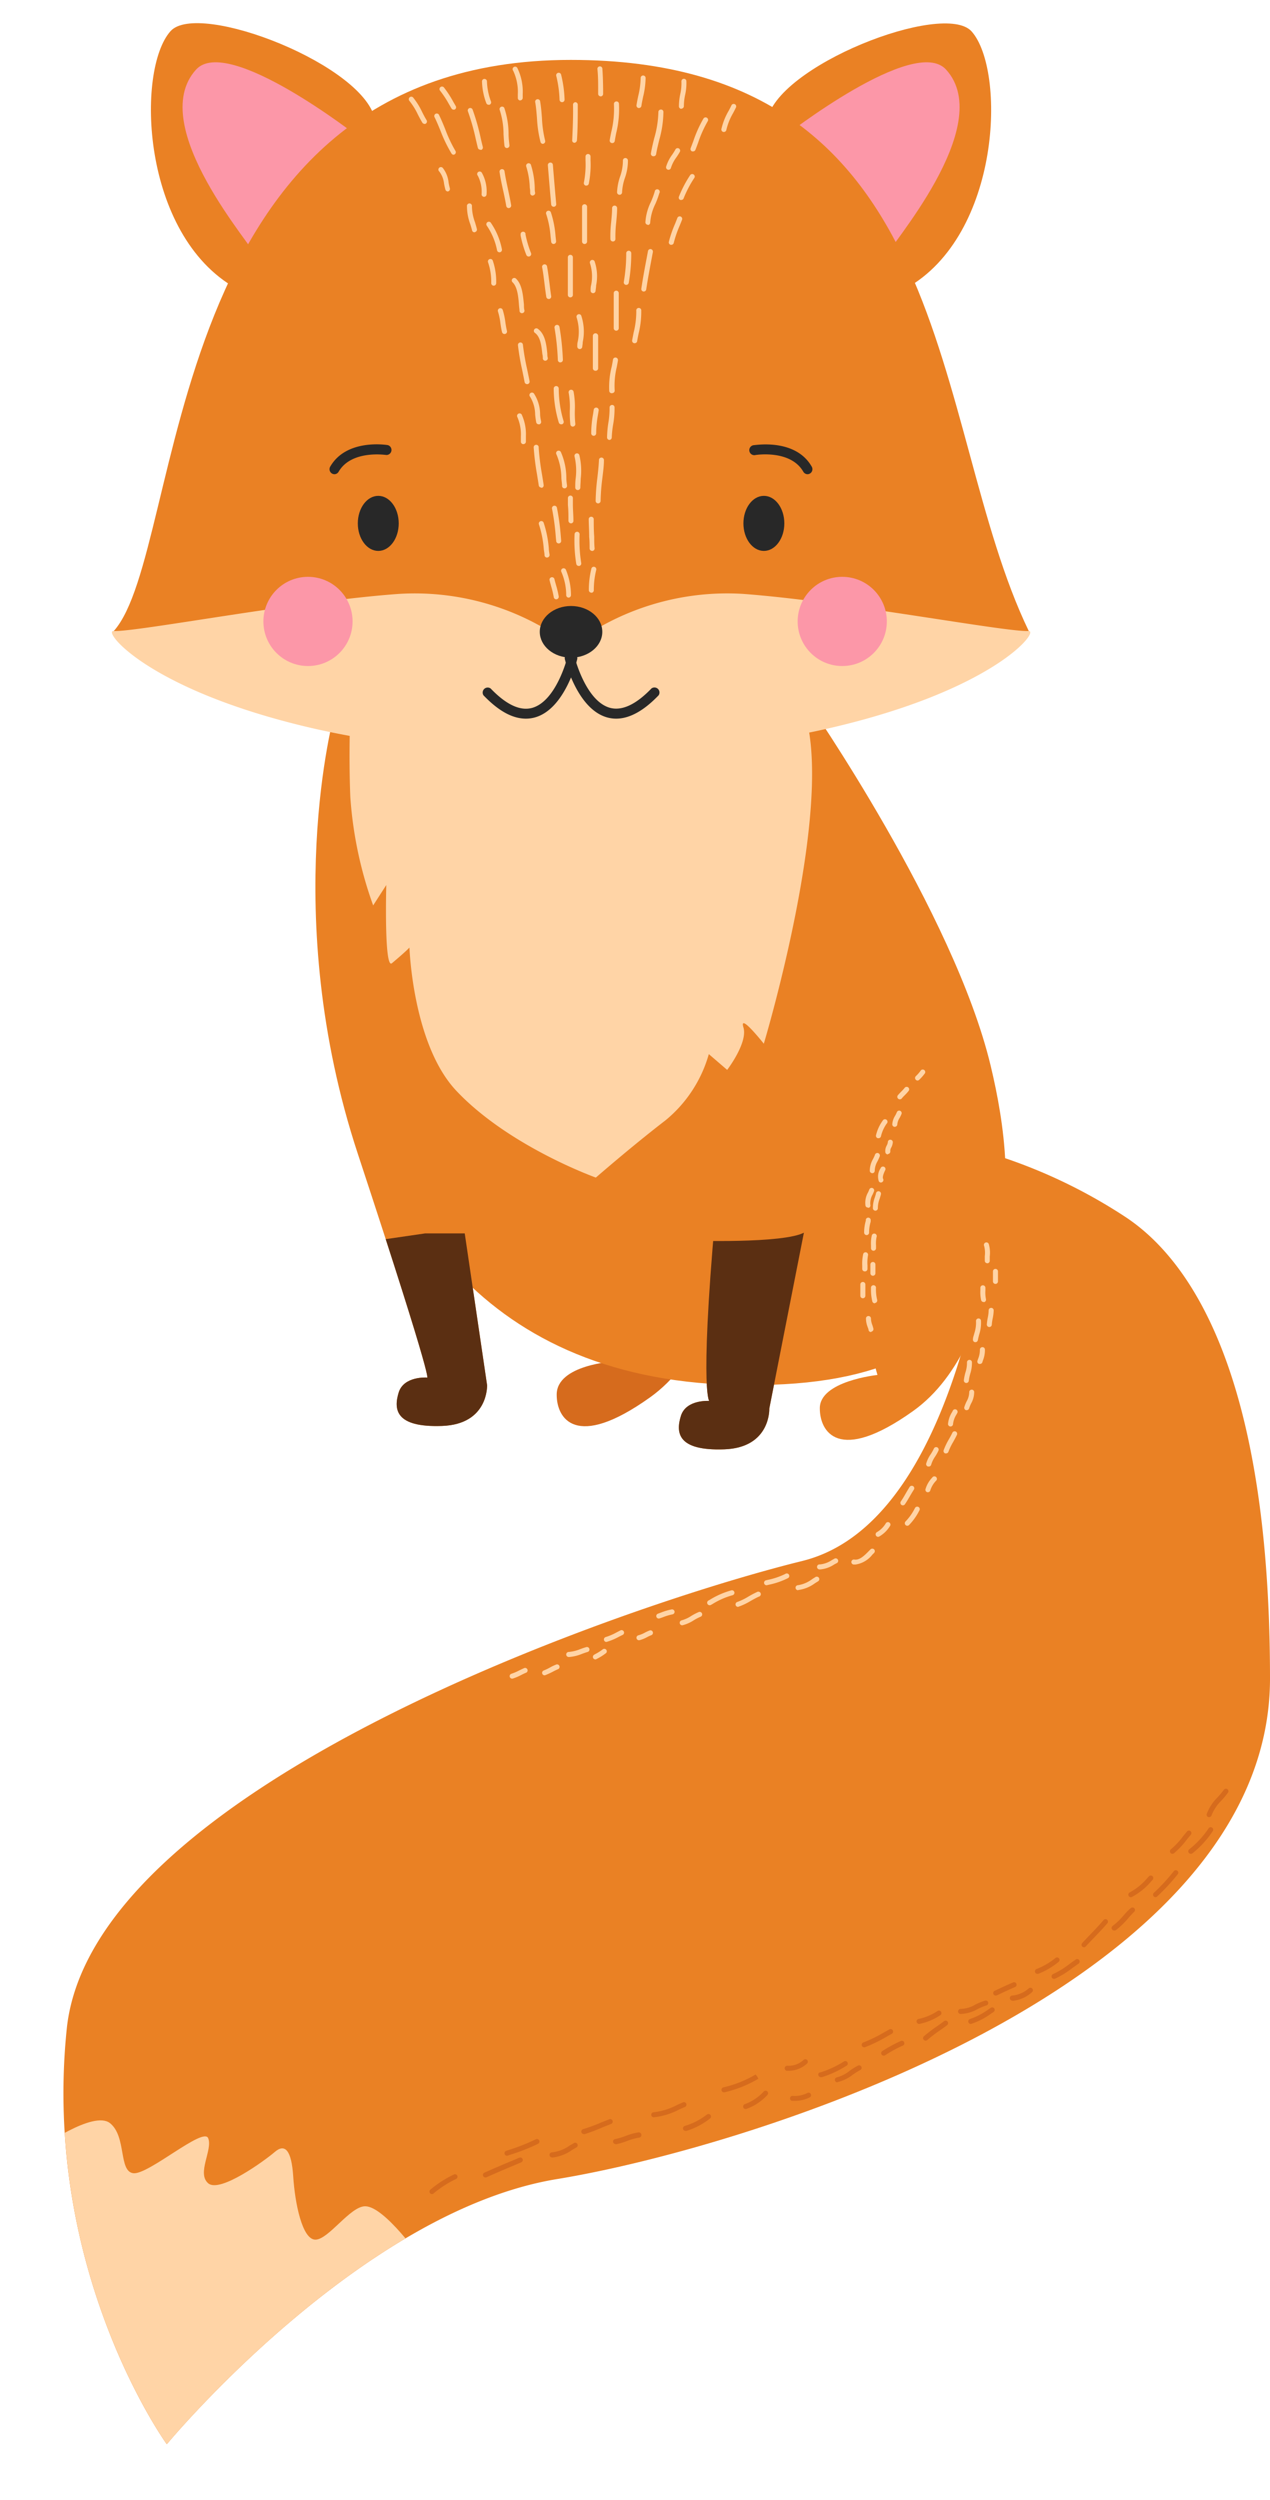 <svg xmlns="http://www.w3.org/2000/svg" viewBox="0 -3.41 186.84 367.73"><defs><clipPath id="a"><path d="M49.21 101.51S41 131 52.65 166.32s10.16 32.88 10.16 32.88-3.41-.25-4.16 2.21-.51 5.15 6.37 4.91 6.64-6 6.64-6L66 161.9l-3.68-51.53z" fill="none"/></clipPath><clipPath id="b"><path d="M118.82 101.56a382.07 382.07 0 0 0-13.06 68.2c-3 31-1.43 32.88-1.43 32.88s-3.4-.25-4.16 2.21-.51 5.15 6.37 4.91 6.64-6 6.64-6l14.9-75.76z" fill="none"/></clipPath><clipPath id="c"><path d="M146.73 166.56s-3.31 53.37-28.71 59.62S13.5 259.31 9.82 295s14.72 61.09 14.72 61.09 28.34-34.23 57.41-39 104.89-28.71 104.89-73.61-11.78-61.46-21-67.72a77.66 77.66 0 0 0-19.11-9.2z" fill="none"/></clipPath></defs><title>Depositphotos_103100574_06</title><g data-name="Layer 2"><g data-name="—ÎÓÈ_1"><path d="M96 151.92s-8 4.48-9.27 16.28 3.65 28.62 3.65 28.62-8.54.49-8.48 4.93c0 3.34 2.66 8.27 13.74.36 14.26-10.17 13.3-38.43 13.3-38.43z" fill="#d66b1d"/><path d="M146.73 166.56s-3.31 53.37-28.71 59.62S13.5 259.31 9.82 295s14.72 61.09 14.72 61.09 28.34-34.23 57.41-39 104.89-28.71 104.89-73.61-11.78-61.46-21-67.72a77.66 77.66 0 0 0-19.11-9.2z" fill="#ea8124"/><path d="M49.21 101.51s-16.33 103.09 66.17 98.67c36.64-2 34.54-29.44 30.36-46.86-5.38-22.46-26.93-53.49-26.93-53.49z" fill="#ea8124"/><path d="M49.21 101.51S41 131 52.65 166.32s10.16 32.88 10.16 32.88-3.41-.25-4.16 2.21-.51 5.15 6.37 4.91 6.64-6 6.64-6L66 161.9l-3.68-51.53z" fill="#ea8124"/><path d="M134.7 153.92s-8 4.48-9.27 16.28 3.66 28.62 3.66 28.62-8.54.88-8.48 4.93c0 3.34 2.66 8.27 13.73.37 14.26-10.17 13.3-38.43 13.3-38.43z" fill="#ea8124"/><path d="M118.82 101.56a382.07 382.07 0 0 0-13.06 68.2c-3 31-1.43 32.88-1.43 32.88s-3.4-.25-4.16 2.21-.51 5.15 6.37 4.91 6.64-6 6.64-6l14.9-75.76z" fill="#ea8124"/><path d="M51.54 101.45s-.26 6.05 0 12.39a58.68 58.68 0 0 0 3.36 15.92l1.93-3s-.34 12.49.83 11.5c2-1.67 2.58-2.3 2.58-2.3s.45 14.23 6.9 21.07c7.73 8.19 20.52 12.76 20.52 12.76s5.24-4.57 10.27-8.44a19.42 19.42 0 0 0 6.35-9.72l2.7 2.32s3.07-4 2.39-6.25 3 2.4 3 2.4 11.29-37.49 5.4-50.25-66.23 1.6-66.23 1.6z" fill="#ffd4a6"/><g clip-path="url(#a)"><path d="M54.72 179.14l7.82-1.14h10.09v25.15s-11.53 11.29-12 10.55-9.19-5.31-9.19-5.31-1.83-6.92-2.21-8 5.49-21.25 5.49-21.25z" fill="#5b2f12"/></g><g clip-path="url(#b)"><path d="M102.56 179.08s14.85.45 16.26-1.62-3.43 34.74-3.43 34.74-16.2 1.23-17.46 0-4.93-9.52-4.93-9.52z" fill="#5b2f12"/></g><path d="M34.73 39C20.74 31.13 20 6.88 25.08 1.18c4.07-4.59 29 5.1 30.14 13.26C56.31 22.35 41.7 42.87 34.73 39z" fill="#ea8124"/><path d="M37.67 34.31c0-1-16.36-19.17-8.83-27.48 4.66-5.15 23.8 9.82 23.8 9.82z" fill="#fc97a8"/><path d="M133.3 39c14-7.84 14.7-32.08 9.65-37.78-4.07-4.59-29 5.1-30.14 13.26-1.09 7.87 13.52 28.39 20.49 24.52z" fill="#ea8124"/><path d="M130.36 34.31c0-1 16.36-19.17 8.83-27.48-4.66-5.15-23.8 9.82-23.8 9.82z" fill="#fc97a8"/><path d="M151.35 89.4c-14.75-30.55-10.09-84-67.38-84-60.91 0-56.5 72-67.23 84C14.62 91.78 47 108.23 84 106.94h.15c36.96 1.29 68.58-14.67 67.2-17.54z" fill="#ea8124"/><path d="M151.32 89.4c-3.34.18-27.11-4.35-42-5.46A38 38 0 0 0 84 91.61a38 38 0 0 0-25.29-7.67C43.82 85 20 89.58 16.71 89.4c-1.64-.09 4.75 8.39 28 14 16.86 4.1 37.39 4.56 39.2 4.6h.14c1.81 0 22.34-.5 39.2-4.6 23.31-5.61 29.75-14.09 28.07-14z" fill="#ffd4a6"/><ellipse cx="84.01" cy="89.52" rx="4.6" ry="3.8" fill="#282828"/><ellipse cx="112.38" cy="73.57" rx="3.01" ry="4.05" fill="#282828"/><path d="M118.82 66.34a.74.74 0 0 1-.64-.37c-1.87-3.26-6.92-2.47-7-2.46a.74.74 0 1 1-.24-1.45c.25 0 6.11-1 8.49 3.18a.74.74 0 0 1-.64 1.1z" fill="#282828"/><ellipse cx="55.65" cy="73.57" rx="3.01" ry="4.05" fill="#282828"/><path d="M49.21 66.34a.74.74 0 0 1-.64-1.1c2.38-4.14 8.24-3.23 8.49-3.18a.74.74 0 0 1-.24 1.45c-.05 0-5.11-.79-7 2.46a.73.73 0 0 1-.61.37z" fill="#282828"/><path d="M90.65 102.29a4.91 4.91 0 0 1-1.29-.17c-4.44-1.2-6.2-8.32-6.27-8.62a.74.74 0 0 1 1.43-.35c0 .07 1.63 6.57 5.23 7.55 1.76.47 3.81-.48 6.09-2.85a.74.74 0 0 1 1.06 1c-2.19 2.29-4.29 3.44-6.25 3.44z" fill="#282828"/><path d="M77.37 102.29c-2 0-4.05-1.15-6.24-3.43a.74.74 0 0 1 1.06-1c2.28 2.37 4.32 3.33 6.09 2.85 3.6-1 5.21-7.48 5.22-7.55a.74.74 0 0 1 1.43.34c-.07.3-1.83 7.42-6.27 8.62a4.91 4.91 0 0 1-1.29.17z" fill="#282828"/><circle cx="45.31" cy="87.99" r="6.56" fill="#fc97a8"/><circle cx="123.91" cy="87.99" r="6.56" fill="#fc97a8"/><g clip-path="url(#c)"><path d="M5.89 312.55s7.85-5.64 10.3-3.68 1.23 7.12 3.44 7.36 10.31-6.87 11-5.15-1.72 5.15 0 6.63 8.34-3.36 9.81-4.62 2.45-.28 2.7 3.64S44.47 326 46.4 326s5.13-4.93 7.33-4.91c2.86 0 8.34 7.85 8.34 7.85L52.5 349.3l-29.44 13.31-13.73 1.71L0 336.39z" fill="#ffd4a6"/></g><path d="M66.74 19.35a.37.37 0 0 1-.31-.17 20.92 20.92 0 0 1-1.63-3.37c-.27-.65-.54-1.32-.85-1.95a.37.37 0 1 1 .66-.32c.32.65.6 1.33.87 2A20.25 20.25 0 0 0 67 18.78a.37.37 0 0 1-.31.57z" fill="#ffd4a6"/><path d="M70.66 18.61a.37.37 0 0 1-.36-.28c-.1-.4-.19-.8-.29-1.21A31.74 31.74 0 0 0 68.85 13a.37.37 0 1 1 .69-.26 32.17 32.17 0 0 1 1.2 4.26c.09.4.19.8.29 1.2a.37.37 0 0 1-.27.45z" fill="#ffd4a6"/><path d="M74.59 18.37a.37.37 0 0 1-.37-.32c-.07-.54-.1-1.13-.14-1.72a11.57 11.57 0 0 0-.57-3.59.37.37 0 0 1 .68-.28 12.11 12.11 0 0 1 .63 3.82c0 .58.07 1.14.13 1.67a.37.37 0 0 1-.32.41z" fill="#ffd4a6"/><path d="M79.87 17.75a.37.37 0 0 1-.35-.27A17.68 17.68 0 0 1 79 14c-.06-.77-.12-1.56-.25-2.33a.37.37 0 1 1 .72-.12c.14.81.2 1.62.26 2.4a16.88 16.88 0 0 0 .47 3.33.37.37 0 0 1-.26.45z" fill="#ffd4a6"/><path d="M84.53 17.59a.33.33 0 0 1-.35-.34c.08-1.78.16-3.53.12-5.25a.37.37 0 0 1 .36-.38.37.37 0 0 1 .34.38c0 1.74 0 3.51-.12 5.22a.41.41 0 0 1-.35.37z" fill="#ffd4a6"/><path d="M90 17.63a.37.37 0 0 1-.3-.42c.06-.38.14-.78.22-1.17a14.23 14.23 0 0 0 .4-4.12.37.37 0 0 1 .33-.41.36.36 0 0 1 .41.33 14.8 14.8 0 0 1-.41 4.34c-.08.39-.15.78-.21 1.16a.37.37 0 0 1-.44.29z" fill="#ffd4a6"/><path d="M96.12 19.57h-.06a.37.37 0 0 1-.3-.42c.12-.72.3-1.47.48-2.2a15 15 0 0 0 .62-3.87.37.37 0 0 1 .36-.38.35.35 0 0 1 .38.36 15.48 15.48 0 0 1-.6 4.06c-.18.75-.36 1.45-.47 2.14a.37.37 0 0 1-.41.31z" fill="#ffd4a6"/><path d="M101.95 18.86h-.13a.37.37 0 0 1-.21-.48c.13-.33.25-.67.38-1a17.89 17.89 0 0 1 1.5-3.35.37.37 0 0 1 .63.39 17.29 17.29 0 0 0-1.43 3.21c-.13.34-.25.68-.38 1a.37.37 0 0 1-.36.23z" fill="#ffd4a6"/><path d="M66.74 12.72a.37.37 0 0 1-.32-.18l-.37-.63a14.4 14.4 0 0 0-1.32-2 .37.37 0 0 1 .57-.47 15 15 0 0 1 1.39 2.13l.36.62a.37.37 0 0 1-.13.5.36.36 0 0 1-.18.03z" fill="#ffd4a6"/><path d="M71.89 12a.37.37 0 0 1-.35-.25 9.7 9.7 0 0 1-.63-3.2.36.36 0 0 1 .38-.35.37.37 0 0 1 .35.38 9.07 9.07 0 0 0 .59 2.93.37.37 0 0 1-.23.49z" fill="#ffd4a6"/><path d="M76.55 11.37a.37.37 0 0 1-.37-.35v-.55A7.28 7.28 0 0 0 75.5 7a.37.37 0 1 1 .63-.37 7.92 7.92 0 0 1 .77 3.8v.54a.37.37 0 0 1-.35.38z" fill="#ffd4a6"/><path d="M82.69 11.62a.37.37 0 0 1-.37-.37 16.93 16.93 0 0 0-.48-3.48.37.37 0 1 1 .72-.16 17.6 17.6 0 0 1 .5 3.64.37.37 0 0 1-.37.37z" fill="#ffd4a6"/><path d="M88.33 10.76a.37.37 0 0 1-.33-.36v-.61c0-1 0-2-.11-3.05a.37.37 0 0 1 .34-.39.36.36 0 0 1 .39.34c.08 1.12.1 2.13.11 3.09v.61a.37.37 0 0 1-.36.38z" fill="#ffd4a6"/><path d="M94 12.48h-.05a.37.37 0 0 1-.31-.42c.07-.45.16-.91.26-1.37a11.84 11.84 0 0 0 .35-2.62.37.37 0 0 1 .36-.38.37.37 0 0 1 .37.36 12.41 12.41 0 0 1-.37 2.79c-.09.45-.19.89-.25 1.33a.37.37 0 0 1-.36.31z" fill="#ffd4a6"/><path d="M100.25 12.6a.37.37 0 0 1-.37-.36 8.91 8.91 0 0 1 .2-1.82 7.06 7.06 0 0 0 .17-1.84.37.37 0 0 1 .33-.4.36.36 0 0 1 .4.34 7.72 7.72 0 0 1-.18 2 8.1 8.1 0 0 0-.19 1.67.37.37 0 0 1-.36.38z" fill="#ffd4a6"/><path d="M106.49 16h-.06a.37.37 0 0 1-.3-.42 9.46 9.46 0 0 1 1.08-2.71c.15-.28.29-.56.42-.83a.37.37 0 0 1 .66.32c-.13.28-.28.56-.43.85a8.9 8.9 0 0 0-1 2.49.37.37 0 0 1-.37.3z" fill="#ffd4a6"/><path d="M62.45 14.81a.37.37 0 0 1-.31-.17c-.24-.39-.46-.81-.68-1.24a9.93 9.93 0 0 0-1.25-2 .37.37 0 0 1 .55-.49 10.45 10.45 0 0 1 1.35 2.17c.21.41.42.82.65 1.19a.37.37 0 0 1-.31.56z" fill="#ffd4a6"/><path d="M65.88 24.75a.37.37 0 0 1-.35-.26c-.08-.28-.14-.57-.2-.87a3.53 3.53 0 0 0-.7-1.8.37.37 0 1 1 .53-.51 4.19 4.19 0 0 1 .84 2.16c.05.28.11.55.18.81a.37.37 0 0 1-.25.46z" fill="#ffd4a6"/><path d="M71.22 25.54a.37.37 0 0 1-.37-.36 5.16 5.16 0 0 0-.55-2.74.37.37 0 1 1 .6-.42 5.59 5.59 0 0 1 .68 3.15.37.37 0 0 1-.36.37z" fill="#ffd4a6"/><path d="M74.84 27.2a.37.37 0 0 1-.36-.31c-.13-.77-.29-1.53-.46-2.29s-.4-1.82-.53-2.75a.37.37 0 0 1 .73-.1c.13.9.33 1.81.52 2.7s.33 1.54.46 2.32a.37.37 0 0 1-.3.42z" fill="#ffd4a6"/><path d="M73.49 33.7a.37.37 0 0 1-.36-.28 9.62 9.62 0 0 0-1.53-3.66.37.37 0 0 1 .58-.45 10.33 10.33 0 0 1 1.66 3.94.37.37 0 0 1-.27.44z" fill="#ffd4a6"/><path d="M78.39 25.36A.37.37 0 0 1 78 25c0-.26 0-.52-.06-.78a11.58 11.58 0 0 0-.53-3.17.37.37 0 0 1 .69-.25 12.34 12.34 0 0 1 .57 3.37c0 .26 0 .52.06.77a.37.37 0 0 1-.33.4z" fill="#ffd4a6"/><path d="M77.78 34.32a.37.37 0 0 1-.34-.22 16.25 16.25 0 0 1-.85-2.87v-.14a.37.37 0 0 1 .72-.16v.14a15.67 15.67 0 0 0 .81 2.74.37.37 0 0 1-.19.48.36.36 0 0 1-.15.03z" fill="#ffd4a6"/><path d="M81.46 27a.37.37 0 0 1-.37-.33q-.26-2.88-.49-5.77a.37.37 0 0 1 .34-.4.36.36 0 0 1 .4.34q.23 2.88.49 5.76a.37.37 0 0 1-.33.4z" fill="#ffd4a6"/><path d="M81.46 32.48a.37.37 0 0 1-.37-.32L81 31.4a13.78 13.78 0 0 0-.63-3.28.37.37 0 1 1 .69-.25 14.53 14.53 0 0 1 .67 3.45l.08.74a.37.37 0 0 1-.32.41z" fill="#ffd4a6"/><path d="M86.25 23.89h-.08a.37.37 0 0 1-.27-.44 13.7 13.7 0 0 0 .24-3.27v-.57a.37.37 0 0 1 .74 0v.57a14.23 14.23 0 0 1-.26 3.44.37.37 0 0 1-.37.27z" fill="#ffd4a6"/><path d="M86 32.48a.37.37 0 0 1-.37-.37V27a.37.37 0 1 1 .74 0v5.15a.37.37 0 0 1-.37.33z" fill="#ffd4a6"/><path d="M91.15 25.24a.37.37 0 0 1-.37-.37 8.17 8.17 0 0 1 .45-2.32 6.94 6.94 0 0 0 .41-2.33.37.37 0 0 1 .35-.39.38.38 0 0 1 .39.35 7.56 7.56 0 0 1-.44 2.57 7.53 7.53 0 0 0-.42 2.11.37.37 0 0 1-.37.38z" fill="#ffd4a6"/><path d="M90.17 32.11a.37.37 0 0 1-.37-.35 17.61 17.61 0 0 1 .12-2.56c.06-.66.13-1.34.13-2a.37.37 0 0 1 .74 0c0 .69-.07 1.39-.13 2.07a17.16 17.16 0 0 0-.12 2.45.37.37 0 0 1-.35.39z" fill="#ffd4a6"/><path d="M95.32 29.65a.37.37 0 0 1-.37-.36 7.76 7.76 0 0 1 .81-3 12.89 12.89 0 0 0 .56-1.51.37.37 0 1 1 .68.22 13.58 13.58 0 0 1-.59 1.6 7.25 7.25 0 0 0-.75 2.71.37.37 0 0 1-.36.38z" fill="#ffd4a6"/><path d="M98.39 21.56h-.09a.37.37 0 0 1-.3-.46 5.83 5.83 0 0 1 .9-1.77c.17-.26.34-.51.48-.78a.37.37 0 0 1 .65.35c-.15.28-.33.55-.52.83a5.23 5.23 0 0 0-.8 1.54.37.37 0 0 1-.32.29z" fill="#ffd4a6"/><path d="M98.76 32.6h-.08a.37.37 0 0 1-.28-.44 16.71 16.71 0 0 1 .9-2.62c.12-.29.23-.58.34-.86a.37.37 0 1 1 .69.26c-.11.29-.23.58-.35.87a16.18 16.18 0 0 0-.86 2.51.37.37 0 0 1-.36.28z" fill="#ffd4a6"/><path d="M100.23 26h-.14a.37.37 0 0 1-.21-.48 17.1 17.1 0 0 1 1.63-3.13.37.37 0 1 1 .61.41 16.4 16.4 0 0 0-1.56 3 .37.37 0 0 1-.33.2z" fill="#ffd4a6"/><path d="M94.71 39.47h-.05a.37.37 0 0 1-.31-.42c.22-1.48.5-3 .77-4.41l.21-1.12a.36.36 0 0 1 .43-.29.37.37 0 0 1 .29.43l-.21 1.12c-.27 1.43-.55 2.92-.77 4.39a.37.37 0 0 1-.36.3z" fill="#ffd4a6"/><path d="M92.13 38.49h-.05a.37.37 0 0 1-.31-.42 24.67 24.67 0 0 0 .36-4.23.37.37 0 1 1 .74 0 25.41 25.41 0 0 1-.37 4.36.37.37 0 0 1-.37.29z" fill="#ffd4a6"/><path d="M76.8 42.66a.37.37 0 0 1-.37-.32c0-.27-.06-.57-.08-.89-.09-1.16-.21-2.61-.92-3.32a.37.37 0 1 1 .52-.52c.9.9 1 2.5 1.13 3.78 0 .31 0 .6.08.85a.37.37 0 0 1-.32.41z" fill="#ffd4a6"/><path d="M80.73 40.57a.37.37 0 0 1-.36-.31c-.1-.63-.18-1.27-.26-1.91-.1-.82-.2-1.67-.36-2.49a.37.37 0 0 1 .72-.14c.16.84.26 1.71.37 2.54.08.63.15 1.26.25 1.89a.37.37 0 0 1-.3.42z" fill="#ffd4a6"/><path d="M83.91 40.33a.37.37 0 0 1-.37-.37v-5.52a.37.37 0 0 1 .74 0V40a.37.37 0 0 1-.37.33z" fill="#ffd4a6"/><path d="M87.23 39.71a.37.37 0 0 1-.34-.4c0-.26 0-.53.08-.81a6.29 6.29 0 0 0-.17-3.18.37.37 0 0 1 .67-.31 6.81 6.81 0 0 1 .23 3.57c0 .27-.06.54-.08.79a.37.37 0 0 1-.39.34z" fill="#ffd4a6"/><path d="M90.66 45.23a.37.37 0 0 1-.37-.37v-5.15a.37.37 0 0 1 .74 0v5.15a.37.37 0 0 1-.37.37z" fill="#ffd4a6"/><path d="M93.36 47.07h-.06a.37.37 0 0 1-.3-.42c.07-.39.15-.79.23-1.19a12.7 12.7 0 0 0 .38-3.15.37.37 0 1 1 .73 0 13.17 13.17 0 0 1-.39 3.34c-.08.39-.16.77-.22 1.16a.37.37 0 0 1-.37.26z" fill="#ffd4a6"/><path d="M80.23 49.65a.37.37 0 0 1-.37-.32c0-.2 0-.42-.07-.65-.12-1.14-.26-2.56-1.12-3.15a.37.37 0 0 1 .41-.61c1.14.78 1.31 2.39 1.44 3.68 0 .22 0 .43.07.63a.37.37 0 0 1-.32.41z" fill="#ffd4a6"/><path d="M82.44 49.9a.37.37 0 0 1-.37-.35 36.55 36.55 0 0 0-.49-4.74.37.37 0 0 1 .3-.43.36.36 0 0 1 .43.3 37 37 0 0 1 .5 4.83.37.37 0 0 1-.35.38z" fill="#ffd4a6"/><path d="M85.26 47.93a.37.37 0 0 1-.33-.4c0-.22 0-.46.07-.71a7 7 0 0 0-.16-3.51.37.37 0 0 1 .66-.33 7.43 7.43 0 0 1 .23 3.93c0 .25-.05.48-.07.69a.37.37 0 0 1-.4.33z" fill="#ffd4a6"/><path d="M87.59 51.12a.37.37 0 0 1-.37-.37V46a.37.37 0 1 1 .78 0v4.79a.37.37 0 0 1-.41.33z" fill="#ffd4a6"/><path d="M82.56 59a.37.37 0 0 1-.35-.26 17.46 17.46 0 0 1-.75-5 .37.37 0 0 1 .37-.37.37.37 0 0 1 .37.37 16.75 16.75 0 0 0 .72 4.8.37.37 0 0 1-.25.46z" fill="#ffd4a6"/><path d="M84.28 59.34a.37.37 0 0 1-.37-.32 16 16 0 0 1-.08-2.1 11.64 11.64 0 0 0-.16-2.53.37.37 0 1 1 .72-.16 12.29 12.29 0 0 1 .18 2.69 15.34 15.34 0 0 0 .07 2 .37.37 0 0 1-.32.41z" fill="#ffd4a6"/><path d="M87.35 60.69a.37.37 0 0 1-.37-.36 16.06 16.06 0 0 1 .28-2.88l.09-.62a.37.37 0 0 1 .73.11l-.1.62a15.53 15.53 0 0 0-.27 2.75.37.37 0 0 1-.36.38z" fill="#ffd4a6"/><path d="M90 54.43a.37.37 0 0 1-.37-.32 12.09 12.09 0 0 1 .37-3.62c.07-.35.13-.69.18-1a.36.36 0 0 1 .42-.31.37.37 0 0 1 .31.42c-.05.34-.12.69-.18 1a11.58 11.58 0 0 0-.3 3.4.37.37 0 0 1-.32.41z" fill="#ffd4a6"/><path d="M89.68 61.3a.37.37 0 0 1-.37-.37 15.66 15.66 0 0 1 .19-2.15 12.61 12.61 0 0 0 .18-2.25.37.37 0 0 1 .35-.38.35.35 0 0 1 .38.35 13.5 13.5 0 0 1-.18 2.38 15 15 0 0 0-.23 2.05.37.37 0 0 1-.37.37z" fill="#ffd4a6"/><path d="M83.06 68.42a.37.37 0 0 1-.37-.33c0-.36-.07-.74-.1-1.14a9.09 9.09 0 0 0-.72-3.51.37.37 0 1 1 .65-.35 9.59 9.59 0 0 1 .8 3.81c0 .39.06.76.1 1.11a.37.37 0 0 1-.32.41z" fill="#ffd4a6"/><path d="M77.54 53.09a.37.37 0 0 1-.36-.3c-.11-.58-.23-1.16-.35-1.75a34.82 34.82 0 0 1-.63-3.68.37.37 0 0 1 .33-.4.36.36 0 0 1 .4.33 34 34 0 0 0 .62 3.6c.12.59.25 1.18.36 1.77a.37.37 0 0 1-.3.43z" fill="#ffd4a6"/><path d="M79.25 59a.37.37 0 0 1-.36-.29c-.07-.36-.12-.75-.16-1.16a5.08 5.08 0 0 0-.74-2.6.37.37 0 1 1 .57-.47 5.67 5.67 0 0 1 .9 3c0 .39.08.76.15 1.1a.37.37 0 0 1-.29.43z" fill="#ffd4a6"/><path d="M85 68.67a.37.37 0 0 1-.37-.37c0-.41 0-.86.06-1.32a9.15 9.15 0 0 0-.16-3.23.37.37 0 0 1 .23-.46.36.36 0 0 1 .47.23 9.8 9.8 0 0 1 .2 3.5c0 .45-.05.88-.05 1.27a.37.37 0 0 1-.38.38z" fill="#ffd4a6"/><path d="M88 70.63a.37.37 0 0 1-.37-.37 30.43 30.43 0 0 1 .25-3.36c.1-.87.2-1.77.24-2.66a.36.36 0 0 1 .38-.35.37.37 0 0 1 .35.38c0 .92-.14 1.83-.24 2.72a29.81 29.81 0 0 0-.25 3.28.37.37 0 0 1-.36.36z" fill="#ffd4a6"/><path d="M82.2 76.52a.37.37 0 0 1-.37-.33l-.06-.59a35.07 35.07 0 0 0-.55-4.15.37.37 0 1 1 .72-.16 35.5 35.5 0 0 1 .57 4.24l.05.59a.37.37 0 0 1-.33.4z" fill="#ffd4a6"/><path d="M84 73.57a.4.4 0 0 1-.37-.37c0-.79 0-1.58-.08-2.34v-1a.37.37 0 0 1 .35-.38.36.36 0 0 1 .38.35v.95c0 .77.08 1.58.08 2.38a.37.37 0 0 1-.36.41z" fill="#ffd4a6"/><path d="M85.14 79.83a.37.37 0 0 1-.36-.3 21.34 21.34 0 0 1-.25-4.37.38.38 0 0 1 .38-.36.37.37 0 0 1 .36.38 20.69 20.69 0 0 0 .24 4.22.37.37 0 0 1-.29.43z" fill="#ffd4a6"/><path d="M87.11 77.62a.37.37 0 0 1-.37-.36c0-.57 0-1.14-.06-1.72 0-.86-.06-1.72-.07-2.58a.37.37 0 0 1 .37-.37.37.37 0 0 1 .37.37c0 .86 0 1.71.07 2.56 0 .57 0 1.15.06 1.73a.37.37 0 0 1-.36.38z" fill="#ffd4a6"/><path d="M87 83.76a.37.37 0 0 1-.37-.36 13.09 13.09 0 0 1 .37-3.16.36.36 0 0 1 .44-.28.37.37 0 0 1 .28.44 12.39 12.39 0 0 0-.36 3 .37.37 0 0 1-.35.38z" fill="#ffd4a6"/><path d="M83.67 84.49a.37.37 0 0 1-.37-.36 8.68 8.68 0 0 0-.7-3.4.37.37 0 1 1 .66-.33 9.92 9.92 0 0 1 .74 3.71.37.37 0 0 1-.36.38z" fill="#ffd4a6"/><path d="M81.83 84.74a.37.37 0 0 1-.36-.31 13.89 13.89 0 0 0-.37-1.56c-.08-.29-.16-.58-.23-.87a.37.37 0 1 1 .71-.17c.07.28.15.56.23.84a14 14 0 0 1 .39 1.64.37.37 0 0 1-.31.42z" fill="#ffd4a6"/><path d="M79.62 68.3a.37.37 0 0 1-.36-.32c-.07-.51-.16-1-.24-1.54a36.56 36.56 0 0 1-.5-4 .37.37 0 1 1 .73 0 36.43 36.43 0 0 0 .49 3.94c.08.52.17 1 .24 1.55a.37.37 0 0 1-.31.42z" fill="#ffd4a6"/><path d="M80.48 78.6a.37.37 0 0 1-.37-.32c0-.31-.08-.63-.11-.94a15.26 15.26 0 0 0-.72-3.64.37.37 0 0 1 .69-.26 15.77 15.77 0 0 1 .77 3.81c0 .31.07.63.11.93a.37.37 0 0 1-.32.41z" fill="#ffd4a6"/><path d="M69.81 30.76a.37.37 0 0 1-.36-.28c-.07-.31-.17-.62-.27-.94a7.55 7.55 0 0 1-.48-2.6.37.37 0 1 1 .73 0 7 7 0 0 0 .45 2.34c.1.34.2.67.28 1a.37.37 0 0 1-.27.44z" fill="#ffd4a6"/><path d="M72.63 38.61a.37.37 0 0 1-.36-.37 8.86 8.86 0 0 0-.47-3.07.37.37 0 0 1 .7-.24 9.56 9.56 0 0 1 .5 3.31.37.37 0 0 1-.37.37z" fill="#ffd4a6"/><path d="M74.22 45.72a.37.37 0 0 1-.36-.28c-.11-.44-.18-.89-.24-1.32a9.69 9.69 0 0 0-.36-1.71.37.37 0 0 1 .7-.24 10.48 10.48 0 0 1 .39 1.83c.06.42.13.84.23 1.26a.37.37 0 0 1-.27.45z" fill="#ffd4a6"/><path d="M77 61.92a.37.37 0 0 1-.37-.34v-.82a6.39 6.39 0 0 0-.52-2.83.37.37 0 0 1 .64-.37 6.92 6.92 0 0 1 .62 3.17v.79a.37.37 0 0 1-.34.39z" fill="#ffd4a6"/><path d="M128.14 192.51a.37.37 0 0 1-.36-.28c0-.16-.09-.32-.14-.48a3.48 3.48 0 0 1-.24-1.29.37.37 0 0 1 .73 0 2.87 2.87 0 0 0 .2 1c.06.17.11.35.16.53a.37.37 0 0 1-.27.45z" fill="#ffd4a6"/><path d="M126.94 187.54a.37.37 0 0 1-.37-.37v-1.66a.37.37 0 0 1 .74 0v1.66a.37.37 0 0 1-.37.37z" fill="#ffd4a6"/><path d="M128.69 188.28a.37.37 0 0 1-.36-.29 7.45 7.45 0 0 1-.19-1.94.37.37 0 1 1 .73 0 6.8 6.8 0 0 0 .18 1.74.37.37 0 0 1-.29.44z" fill="#ffd4a6"/><path d="M127.22 183.59a.37.37 0 0 1-.37-.37v-.48A6.56 6.56 0 0 1 127 181a.37.37 0 0 1 .71.17 5.92 5.92 0 0 0-.09 1.53v.5a.37.37 0 0 1-.4.39z" fill="#ffd4a6"/><path d="M128.42 184.23a.37.37 0 0 1-.37-.37v-1.29a.37.37 0 0 1 .74 0v1.29a.37.37 0 0 1-.37.37z" fill="#ffd4a6"/><path d="M128.51 180.55a.37.37 0 0 1-.37-.37v-.37a5.27 5.27 0 0 1 .11-1.47.37.37 0 1 1 .71.19 4.71 4.71 0 0 0-.08 1.27v.39a.37.37 0 0 1-.37.36z" fill="#ffd4a6"/><path d="M127.5 178.25a.37.37 0 0 1-.37-.35 6.12 6.12 0 0 1 .25-1.78v-.16a.37.37 0 0 1 .44-.27.37.37 0 0 1 .27.44v.16a5.49 5.49 0 0 0-.23 1.57.37.37 0 0 1-.35.39z" fill="#ffd4a6"/><path d="M127.68 174.2a.37.37 0 0 1-.35-.26 3.08 3.08 0 0 1 .39-2c.06-.14.12-.27.17-.4a.37.37 0 0 1 .69.27c-.05.13-.12.28-.18.43a2.57 2.57 0 0 0-.36 1.54.37.37 0 0 1-.24.46z" fill="#ffd4a6"/><path d="M128.79 174.66a.37.37 0 0 1-.37-.34 4.35 4.35 0 0 1 .29-1.63c.06-.2.13-.4.17-.6a.37.37 0 1 1 .72.17c-.05.21-.12.43-.19.65a3.8 3.8 0 0 0-.26 1.35.37.37 0 0 1-.34.4z" fill="#ffd4a6"/><path d="M128.33 169.14a.37.37 0 0 1-.37-.34 3.48 3.48 0 0 1 .49-1.76c.1-.2.2-.4.27-.6a.37.37 0 1 1 .69.26c-.08.22-.19.44-.3.67a2.9 2.9 0 0 0-.42 1.38.37.37 0 0 1-.34.4z" fill="#ffd4a6"/><path d="M129.61 170.52a.37.37 0 0 1-.32-.19 2.19 2.19 0 0 1 .26-1.91.37.37 0 1 1 .66.32c-.37.77-.36 1.09-.29 1.22a.37.37 0 0 1-.14.5.36.36 0 0 1-.17.06z" fill="#ffd4a6"/><path d="M130.62 166.38a.37.37 0 0 1-.37-.32 1.64 1.64 0 0 1 .21-1 1.33 1.33 0 0 0 .16-.49.35.35 0 0 1 .38-.35.37.37 0 0 1 .35.38 2 2 0 0 1-.23.77.93.93 0 0 0-.14.54.37.37 0 0 1-.32.41z" fill="#ffd4a6"/><path d="M129.24 164h-.1a.37.37 0 0 1-.26-.45 6 6 0 0 1 1-2.16.37.37 0 1 1 .57.46 5.33 5.33 0 0 0-.85 1.89.37.37 0 0 1-.36.26z" fill="#ffd4a6"/><path d="M131.64 162.33a.37.37 0 0 1-.37-.36 2.68 2.68 0 0 1 .42-1.28 4.47 4.47 0 0 0 .25-.51.37.37 0 0 1 .47-.22.37.37 0 0 1 .22.47 5 5 0 0 1-.29.6 2.08 2.08 0 0 0-.33.92.37.37 0 0 1-.36.37z" fill="#ffd4a6"/><path d="M132.37 158.28a.37.37 0 0 1-.28-.6c.15-.18.31-.34.47-.51a6 6 0 0 0 .53-.58.37.37 0 1 1 .59.45 6.67 6.67 0 0 1-.59.65c-.15.15-.3.3-.43.47a.37.37 0 0 1-.29.12z" fill="#ffd4a6"/><path d="M135 155.52a.36.36 0 0 1-.27-.12.37.37 0 0 1 0-.52 5.84 5.84 0 0 0 .69-.78.37.37 0 1 1 .59.43 6.42 6.42 0 0 1-.78.88.36.36 0 0 1-.23.11z" fill="#ffd4a6"/><path d="M145.25 182.39a.37.37 0 0 1-.37-.36v-.68a4 4 0 0 0-.09-1.49.37.37 0 1 1 .69-.25 4.59 4.59 0 0 1 .13 1.78v.64a.37.37 0 0 1-.36.37z" fill="#ffd4a6"/><path d="M144.7 188.09a.37.37 0 0 1-.36-.28 5.56 5.56 0 0 1-.11-1.47V186a.37.37 0 0 1 .74 0v.38a4.88 4.88 0 0 0 .08 1.28.37.37 0 0 1-.27.45z" fill="#ffd4a6"/><path d="M146.45 185.43a.37.37 0 0 1-.37-.37v-1.47a.37.37 0 1 1 .74 0v1.47a.37.37 0 0 1-.37.37z" fill="#ffd4a6"/><path d="M143.51 194h-.07a.37.37 0 0 1-.3-.43c0-.28.13-.57.2-.87a5 5 0 0 0 .25-1.78.37.37 0 0 1 .32-.41.36.36 0 0 1 .41.32 5.58 5.58 0 0 1-.27 2.06c-.07.28-.14.55-.19.81a.37.37 0 0 1-.35.3z" fill="#ffd4a6"/><path d="M145.53 191.77a.37.37 0 0 1-.35-.38 7.43 7.43 0 0 1 .14-1 6 6 0 0 0 .13-1.07.37.37 0 0 1 .37-.37.37.37 0 0 1 .37.37 6.68 6.68 0 0 1-.15 1.2 7 7 0 0 0-.13.93.37.37 0 0 1-.38.32z" fill="#ffd4a6"/><path d="M142.13 200a.37.37 0 0 1-.33-.4 7 7 0 0 1 .24-1.17 4.54 4.54 0 0 0 .22-1.44.37.37 0 0 1 .34-.39.36.36 0 0 1 .39.34 5.17 5.17 0 0 1-.24 1.67 6.33 6.33 0 0 0-.22 1.05.37.37 0 0 1-.4.34z" fill="#ffd4a6"/><path d="M144.15 197.2h-.11a.37.37 0 0 1-.24-.46l.09-.27a3.48 3.48 0 0 0 .27-1.34.37.37 0 0 1 .34-.4.36.36 0 0 1 .4.34 4.09 4.09 0 0 1-.3 1.63l-.08.26a.37.37 0 0 1-.37.24z" fill="#ffd4a6"/><path d="M142.22 204h-.1a.37.37 0 0 1-.25-.46 6.06 6.06 0 0 1 .34-.84 2.81 2.81 0 0 0 .38-1.33.37.37 0 0 1 .34-.39.36.36 0 0 1 .39.34 3.4 3.4 0 0 1-.45 1.69 5.41 5.41 0 0 0-.3.74.37.37 0 0 1-.35.25z" fill="#ffd4a6"/><path d="M139.83 206.4a.37.37 0 0 1-.36-.37 3.93 3.93 0 0 1 .6-1.75l.09-.17a.37.37 0 1 1 .65.34l-.09.17a3.35 3.35 0 0 0-.51 1.41.37.37 0 0 1-.38.37z" fill="#ffd4a6"/><path d="M136.61 212.29h-.08a.37.37 0 0 1-.27-.44 4.71 4.71 0 0 1 .67-1.38 6.33 6.33 0 0 0 .45-.8.37.37 0 1 1 .68.29 6.94 6.94 0 0 1-.51.9A4.16 4.16 0 0 0 137 212a.37.37 0 0 1-.39.29z" fill="#ffd4a6"/><path d="M139.18 210.36h-.12a.37.37 0 0 1-.23-.47 9.62 9.62 0 0 1 .77-1.61c.19-.33.37-.66.53-1a.37.37 0 0 1 .67.3c-.16.36-.36.71-.55 1.06a8.86 8.86 0 0 0-.72 1.48.37.37 0 0 1-.35.24z" fill="#ffd4a6"/><path d="M132.83 218a.37.37 0 0 1-.3-.58c.26-.37.49-.77.72-1.17s.37-.63.56-.94a.37.37 0 1 1 .62.4c-.19.3-.37.6-.55.91s-.48.83-.75 1.22a.37.37 0 0 1-.3.16z" fill="#ffd4a6"/><path d="M136.51 216.07h-.07a.37.37 0 0 1-.29-.43 4.14 4.14 0 0 1 1-1.73.37.37 0 1 1 .56.47 3.6 3.6 0 0 0-.84 1.4.37.37 0 0 1-.36.29z" fill="#ffd4a6"/><path d="M133.48 221a.37.37 0 0 1-.25-.64 7.9 7.9 0 0 0 1.35-1.91l.05-.09a.37.37 0 0 1 .64.37l-.05.09a8.38 8.38 0 0 1-1.49 2.08.36.36 0 0 1-.25.1z" fill="#ffd4a6"/><path d="M129.18 222.63a.37.37 0 0 1-.19-.68 3.68 3.68 0 0 0 1.34-1.33.37.37 0 0 1 .65.34 4.42 4.42 0 0 1-1.61 1.61.37.37 0 0 1-.19.06z" fill="#ffd4a6"/><path d="M125.87 226.7h-.3a.37.37 0 1 1 .12-.73c.78.13 1.52-.63 2.12-1.24l.26-.26a.37.37 0 1 1 .52.53l-.25.25a3.84 3.84 0 0 1-2.47 1.45z" fill="#ffd4a6"/><path d="M120.69 227.42h-.12a.37.37 0 0 1 0-.74h.1a3.81 3.81 0 0 0 1.71-.63l.35-.19a.37.37 0 1 1 .34.65l-.34.18a4.4 4.4 0 0 1-2.04.73z" fill="#ffd4a6"/><path d="M117.41 230.48a.37.37 0 0 1 0-.74 4.65 4.65 0 0 0 2.1-.91l.43-.27a.37.37 0 1 1 .38.63l-.42.26a5.26 5.26 0 0 1-2.45 1z" fill="#ffd4a6"/><path d="M112.75 229.75a.37.37 0 0 1-.09-.72l.3-.07a10.81 10.81 0 0 0 2.56-.87.37.37 0 1 1 .35.64 11.27 11.27 0 0 1-2.74.94l-.29.07z" fill="#ffd4a6"/><path d="M104.4 232.69a.37.37 0 0 1-.18-.69l.2-.11a12.13 12.13 0 0 1 3.21-1.4.37.37 0 0 1 .16.72 11.37 11.37 0 0 0-3 1.32l-.2.11a.36.36 0 0 1-.19.05z" fill="#ffd4a6"/><path d="M108.57 232.93a.37.37 0 0 1-.11-.72 8.93 8.93 0 0 0 1.65-.8 13.86 13.86 0 0 1 1.25-.66.37.37 0 1 1 .29.67c-.39.17-.79.4-1.19.62a9.29 9.29 0 0 1-1.8.86z" fill="#ffd4a6"/><path d="M96.92 234.65a.37.37 0 0 1-.12-.72l.49-.18a8.51 8.51 0 0 1 1.53-.45.37.37 0 0 1 .12.73 7.86 7.86 0 0 0-1.4.42l-.51.18z" fill="#ffd4a6"/><path d="M100.35 235.64a.37.37 0 0 1-.07-.73 4.93 4.93 0 0 0 1.42-.65 8.17 8.17 0 0 1 1.1-.57.37.37 0 0 1 .27.69 7.45 7.45 0 0 0-1 .52 5.57 5.57 0 0 1-1.64.73z" fill="#ffd4a6"/><path d="M89.19 238.09a.37.37 0 0 1-.09-.72 8.21 8.21 0 0 0 1.63-.7l.51-.26a.37.37 0 1 1 .32.66l-.5.25a8.89 8.89 0 0 1-1.78.75z" fill="#ffd4a6"/><path d="M83.67 240.3a.37.37 0 0 1 0-.74 5.72 5.72 0 0 0 1.73-.43c.3-.11.59-.21.88-.29a.37.37 0 0 1 .2.71c-.27.08-.55.18-.83.28a6.28 6.28 0 0 1-2 .48z" fill="#ffd4a6"/><path d="M94 237.84a.37.37 0 0 1-.08-.73 4.33 4.33 0 0 0 .95-.39 7.24 7.24 0 0 1 .72-.33.37.37 0 0 1 .26.69 6.32 6.32 0 0 0-.65.3 4.91 4.91 0 0 1-1.11.45z" fill="#ffd4a6"/><path d="M75.33 243.49a.37.37 0 0 1-.1-.72 7.12 7.12 0 0 0 1.13-.48c.27-.13.53-.26.79-.37a.37.37 0 0 1 .28.68c-.25.1-.5.22-.75.35a7.79 7.79 0 0 1-1.25.53z" fill="#ffd4a6"/><path d="M87.59 240.66a.37.37 0 0 1-.18-.69l.17-.1a7.42 7.42 0 0 0 1.13-.72.37.37 0 0 1 .47.56 7.89 7.89 0 0 1-1.24.8l-.17.09a.37.37 0 0 1-.18.06z" fill="#ffd4a6"/><path d="M80.11 243a.37.37 0 0 1-.13-.71c.36-.14.7-.31 1-.48s.51-.26.78-.37a.37.37 0 1 1 .3.67c-.25.11-.5.23-.74.36s-.73.36-1.11.51z" fill="#ffd4a6"/><path d="M63.55 319.3a.37.37 0 0 1-.25-.64 16 16 0 0 1 3.51-2.26.37.37 0 0 1 .34.65 15.45 15.45 0 0 0-3.36 2.15.37.37 0 0 1-.24.1z" fill="#d66b1d"/><path d="M71.4 316.85a.37.37 0 0 1-.15-.7c1.4-.63 2.82-1.23 4.24-1.82l.92-.39a.37.37 0 0 1 .29.68l-.92.39c-1.41.59-2.82 1.19-4.22 1.82a.37.37 0 0 1-.16.02z" fill="#d66b1d"/><path d="M74.59 313.66a.37.37 0 0 1-.12-.72l.35-.12a28.69 28.69 0 0 0 4-1.58.36.36 0 0 1 .5.16.37.37 0 0 1-.16.5 29.47 29.47 0 0 1-4.12 1.62l-.35.12z" fill="#d66b1d"/><path d="M81.21 313.9a.37.37 0 0 1 0-.74 5.56 5.56 0 0 0 2.6-1l.67-.39a.37.37 0 0 1 .36.64l-.65.38a6.2 6.2 0 0 1-3 1.14z" fill="#d66b1d"/><path d="M85.87 310.47a.37.37 0 0 1-.1-.72 24.49 24.49 0 0 0 2.57-.94l1.33-.53a.37.37 0 0 1 .26.69l-1.31.52a25.55 25.55 0 0 1-2.64 1z" fill="#d66b1d"/><path d="M90.54 311.94a.37.37 0 0 1-.06-.73 9.41 9.41 0 0 0 1.55-.46 9 9 0 0 1 1.91-.53.37.37 0 1 1 .06.78 8.27 8.27 0 0 0-1.75.49 10 10 0 0 1-1.67.49z" fill="#d66b1d"/><path d="M96.18 308a.37.37 0 0 1 0-.74 9.78 9.78 0 0 0 3.47-1.09l.81-.36a.37.37 0 1 1 .29.68l-.8.35a10.32 10.32 0 0 1-3.76 1.16z" fill="#d66b1d"/><path d="M100.84 310a.37.37 0 0 1-.11-.72 10 10 0 0 0 3.27-1.68.37.37 0 1 1 .46.58A10.73 10.73 0 0 1 101 310z" fill="#d66b1d"/><path d="M106.49 304.33a.37.37 0 0 1-.06-.73 16.55 16.55 0 0 0 4.73-1.89l.24.29.17.33a17.31 17.31 0 0 1-5 2z" fill="#d66b1d"/><path d="M109.68 306.79a.37.37 0 0 1-.1-.72 7.13 7.13 0 0 0 2.79-1.87.37.37 0 0 1 .52.53 7.8 7.8 0 0 1-3.1 2.05z" fill="#d66b1d"/><path d="M116.08 301.16h-.3a.37.37 0 0 1-.34-.4.38.38 0 0 1 .4-.34 3.23 3.23 0 0 0 2.42-.89.37.37 0 0 1 .49.55 4 4 0 0 1-2.67 1.08z" fill="#d66b1d"/><path d="M116.95 305.58h-.44a.37.37 0 0 1 .07-.73 4.07 4.07 0 0 0 2.25-.45.37.37 0 0 1 .34.65 4.79 4.79 0 0 1-2.22.53z" fill="#d66b1d"/><path d="M123.17 302.86a.37.37 0 0 1-.06-.73 5 5 0 0 0 1.93-1 10 10 0 0 1 1.16-.72.37.37 0 1 1 .33.66 9.3 9.3 0 0 0-1.07.67 5.65 5.65 0 0 1-2.22 1.08z" fill="#d66b1d"/><path d="M120.78 302.1a.38.38 0 0 1-.37-.23.33.33 0 0 1 .18-.46h.08a14.79 14.79 0 0 0 3.52-1.64.37.37 0 0 1 .42.6 15.31 15.31 0 0 1-3.69 1.73z" fill="#d66b1d"/><path d="M127.1 297.71a.37.37 0 0 1-.1-.71 20.82 20.82 0 0 0 3.15-1.54l.72-.4a.37.37 0 0 1 .35.65l-.72.4a21.47 21.47 0 0 1-3.26 1.59z" fill="#d66b1d"/><path d="M130 298.94a.37.37 0 0 1-.21-.67 20.22 20.22 0 0 1 2.76-1.5.37.37 0 0 1 .31.67 18.36 18.36 0 0 0-2.64 1.44.37.37 0 0 1-.22.06z" fill="#d66b1d"/><path d="M136.17 296.73a.37.37 0 0 1-.25-.64 19.85 19.85 0 0 1 1.9-1.45c.37-.26.73-.51 1.07-.78a.37.37 0 1 1 .45.59c-.35.27-.72.53-1.09.79a19.26 19.26 0 0 0-1.83 1.4.37.37 0 0 1-.25.09z" fill="#d66b1d"/><path d="M135.19 294.27a.37.37 0 0 1-.06-.73 7.94 7.94 0 0 0 2.81-1.18.37.37 0 0 1 .39.63 8.65 8.65 0 0 1-3.07 1.28z" fill="#d66b1d"/><path d="M141.44 292.8h-.12a.37.37 0 0 1 0-.74 4.39 4.39 0 0 0 2.18-.64 8.93 8.93 0 0 1 1.39-.57.37.37 0 1 1 .2.71 8.24 8.24 0 0 0-1.27.53 5.46 5.46 0 0 1-2.38.71z" fill="#d66b1d"/><path d="M142.8 294.27a.37.37 0 0 1-.1-.72 10.17 10.17 0 0 0 2.77-1.46l.32-.21a.37.37 0 0 1 .4.62l-.32.21a10.85 10.85 0 0 1-3 1.56z" fill="#d66b1d"/><path d="M148.93 290.84a.37.37 0 0 1 0-.74 4.33 4.33 0 0 0 2.47-1.1.37.37 0 0 1 .46.57 5 5 0 0 1-2.92 1.31z" fill="#d66b1d"/><path d="M146.48 290.1a.37.37 0 0 1-.16-.7l.5-.23c.73-.34 1.46-.68 2.21-1a.37.37 0 1 1 .29.68c-.74.32-1.47.65-2.19 1l-.5.23a.37.37 0 0 1-.15.02z" fill="#d66b1d"/><path d="M152.61 286.91a.37.37 0 0 1-.13-.71 10.35 10.35 0 0 0 2.84-1.66.37.37 0 0 1 .46.57 11.1 11.1 0 0 1-3 1.78z" fill="#d66b1d"/><path d="M155.07 287.65a.37.37 0 0 1-.14-.71 12.58 12.58 0 0 0 2.43-1.5c.31-.23.62-.45.94-.67a.37.37 0 0 1 .41.61l-.92.65a13.31 13.31 0 0 1-2.58 1.59z" fill="#d66b1d"/><path d="M159.48 283a.37.37 0 0 1-.27-.62c.42-.46.85-.91 1.28-1.36.64-.66 1.3-1.35 1.9-2.07a.37.37 0 0 1 .56.47c-.62.74-1.29 1.43-1.94 2.11-.43.44-.85.88-1.27 1.34a.37.37 0 0 1-.26.13z" fill="#d66b1d"/><path d="M163.9 280.53a.37.37 0 0 1-.21-.67 10.76 10.76 0 0 0 1.69-1.64c.31-.35.63-.7 1-1a.37.37 0 0 1 .51.53c-.32.31-.63.65-.93 1a11.47 11.47 0 0 1-1.81 1.74.37.37 0 0 1-.25.04z" fill="#d66b1d"/><path d="M166.35 275.63a.37.37 0 0 1-.15-.7 9 9 0 0 0 2.68-2.22l.15-.15a.37.37 0 0 1 .54.51l-.14.15a9.75 9.75 0 0 1-2.91 2.38.37.37 0 0 1-.17.03z" fill="#d66b1d"/><path d="M170 275.63a.37.37 0 0 1-.25-.64 28.63 28.63 0 0 0 2.91-3.15.37.37 0 1 1 .57.46 29.35 29.35 0 0 1-3 3.23.37.37 0 0 1-.23.1z" fill="#d66b1d"/><path d="M175.19 269.25a.37.37 0 0 1-.22-.67 13.58 13.58 0 0 0 2.86-3.11.37.37 0 0 1 .6.43 14.31 14.31 0 0 1-3 3.28.37.37 0 0 1-.24.07z" fill="#d66b1d"/><path d="M172.49 269.25a.37.37 0 0 1-.23-.66 11.16 11.16 0 0 0 1.76-1.88c.21-.26.42-.52.63-.77a.37.37 0 0 1 .56.48c-.21.25-.42.5-.62.75a11.94 11.94 0 0 1-1.88 2 .37.37 0 0 1-.22.08z" fill="#d66b1d"/><path d="M177.89 263.85h-.11a.37.37 0 0 1-.25-.46 6.81 6.81 0 0 1 1.62-2.47 13.16 13.16 0 0 0 .89-1.07.37.37 0 1 1 .6.43 13.81 13.81 0 0 1-.94 1.13 6.18 6.18 0 0 0-1.46 2.19.37.37 0 0 1-.35.25z" fill="#d66b1d"/></g></g></svg>